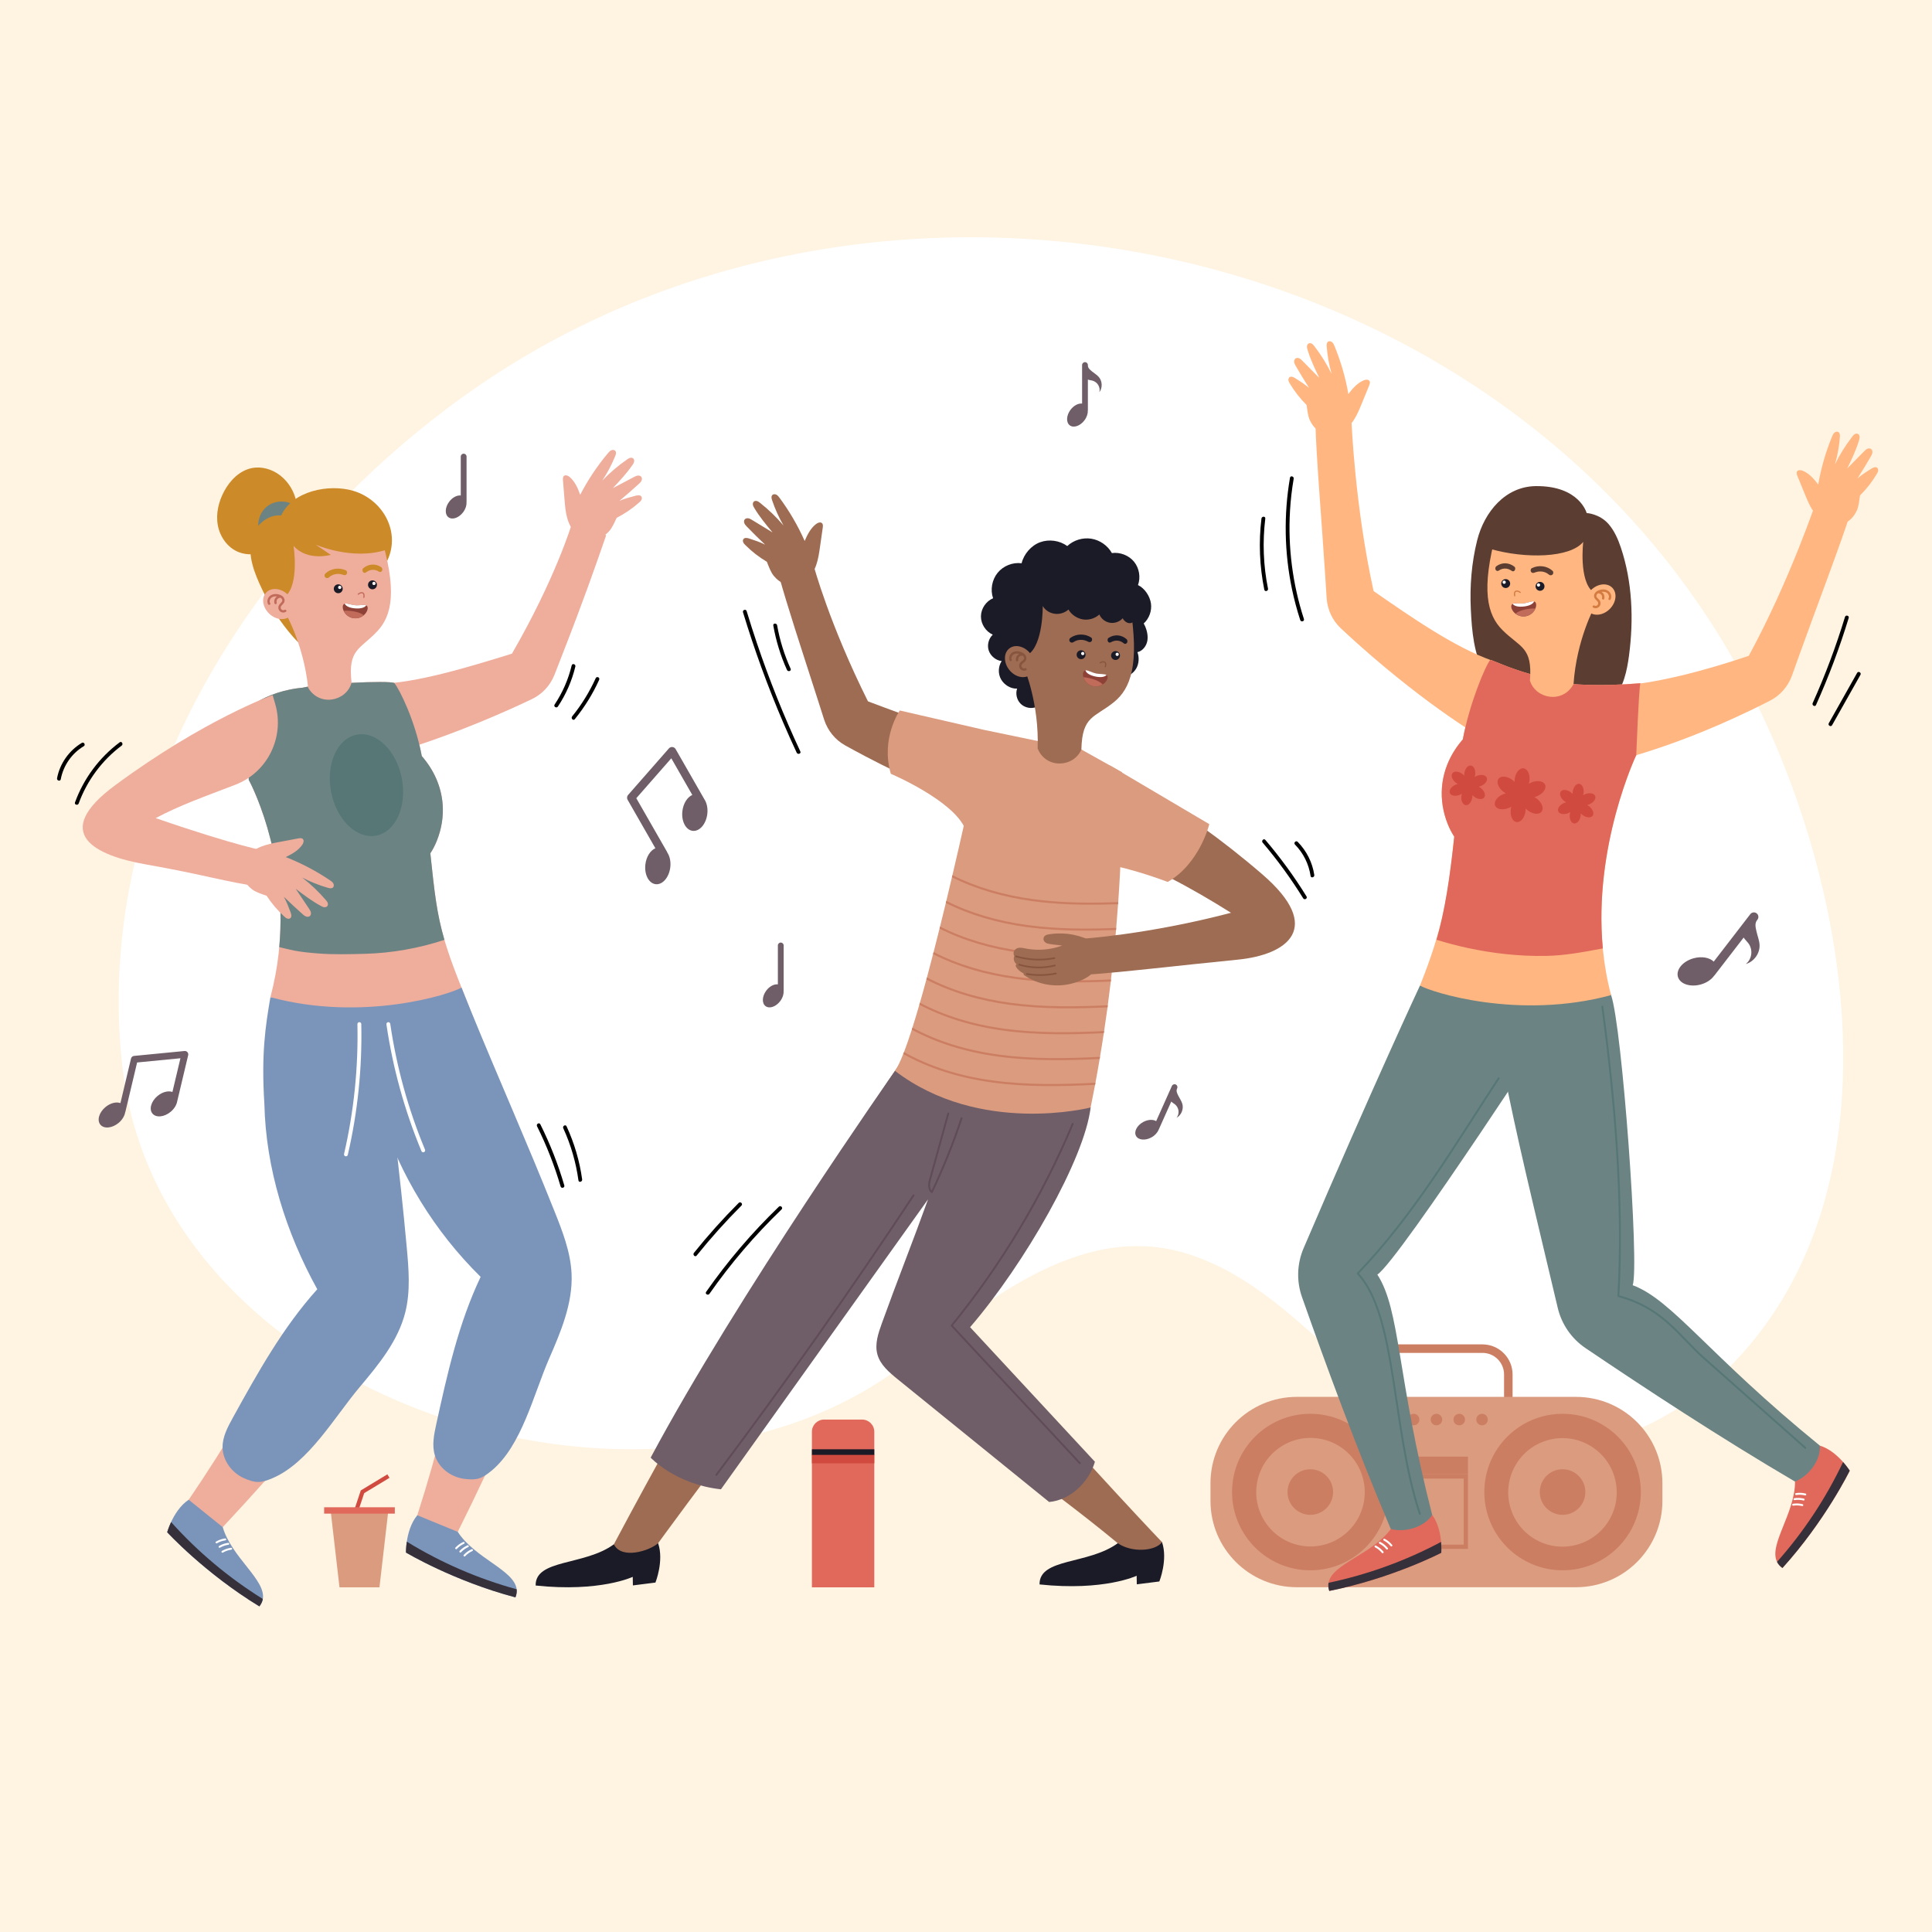 <?xml version="1.0" encoding="utf-8"?>
<!-- Generator: Adobe Illustrator 27.5.0, SVG Export Plug-In . SVG Version: 6.00 Build 0)  -->
<svg version="1.1" xmlns="http://www.w3.org/2000/svg" xmlns:xlink="http://www.w3.org/1999/xlink" x="0px" y="0px"
	 viewBox="0 0 500 500" style="enable-background:new 0 0 500 500;" xml:space="preserve">
<g id="BACKGROUND">
	<rect style="fill:#FFF3E1;" width="500" height="500"/>
</g>
<g id="OBJECTS">
	<path style="fill:#FFFFFF;" d="M33.726,228.582c10.219-51.823,46.959-99.076,89.982-128.637
		c107.245-73.686,269.158-38.637,329.272,78.853c0.624,1.224,1.237,2.453,1.84,3.688c24.48,50.113,36.485,125.166-5.682,169.729
		c-19.183,20.273-50.521,30.742-76.615,18.106c-24.209-11.723-39.742-38.364-66.098-46.098
		c-27.613-8.099-52.564,13.869-72.931,29.254c-65.661,49.601-192.044,9.619-201.85-77.64
		C29.848,259.854,30.689,243.986,33.726,228.582z"/>
	<g>
		<g>
			<g>
				<g>
					<path style="fill:#EFAD9C;" d="M83.453,334.546c-3.102-4.223-10.336-77.579-10.336-77.579l25.57,3.511
						c0,0,2.514,28.451,5.034,74.185c0.24,4.358-1.161,8.648-3.934,12.02c-11.636,14.147-26.804,32.138-42.145,48.542
						c-4.378-0.48-8.109-3.823-8.811-7.096C69.871,357.33,74.682,341.138,83.453,334.546"/>
					<g>
						<g>
							<path style="fill:#7B95BA;" d="M44.279,393.906c-0.694,1.495-1.014,2.634-1.014,2.634s9.683,10.558,23.861,19.194
								c0.491-0.625,0.784-1.26,0.892-1.921c0.854-4.923-8.07-10.722-10.376-18.588l-8.815-7.099
								C46.625,389.597,45.148,392.031,44.279,393.906z"/>
							<path style="fill:#36303A;" d="M44.279,393.906c-0.694,1.495-1.014,2.634-1.014,2.634s9.683,10.558,23.861,19.194
								c0.491-0.625,0.784-1.26,0.892-1.921C59.216,408.34,51.2,401.621,44.279,393.906z"/>
						</g>
						<g>
							
								<path style="fill:none;stroke:#FFFFFF;stroke-width:0.5;stroke-linecap:round;stroke-linejoin:round;stroke-miterlimit:10;" d="
								M58.294,398.397c-0.794,0.104-1.566,0.37-2.255,0.778"/>
							
								<path style="fill:none;stroke:#FFFFFF;stroke-width:0.5;stroke-linecap:round;stroke-linejoin:round;stroke-miterlimit:10;" d="
								M59.082,399.537c-0.794,0.104-1.566,0.37-2.255,0.778"/>
							
								<path style="fill:none;stroke:#FFFFFF;stroke-width:0.5;stroke-linecap:round;stroke-linejoin:round;stroke-miterlimit:10;" d="
								M59.822,400.816c-0.794,0.103-1.566,0.37-2.255,0.778"/>
						</g>
					</g>
				</g>
				<path style="fill:#7B95BA;" d="M105.251,322.65c-1.769-19.453-4.063-36.64-5.945-55.637c-0.212-2.155-0.419-4.33-0.616-6.537
					l-28.709-2.408c-1.283,7.546-2.388,14.583-1.561,27.618c0.369,16.741,5.596,33.313,13.689,47.972
					c-8.907,9.892-15.44,21.627-21.868,33.279c-1.314,2.395-2.679,4.922-2.637,7.651c0.032,3.374,2.363,6.511,5.426,7.91
					c3.073,1.402,4.499,1.348,7.603,0.008c9.276-4.019,15.887-15.708,22.395-23.46c4.92-5.848,9.98-11.972,11.852-19.385
					C106.274,334.129,105.769,328.329,105.251,322.65z"/>
			</g>
			<g>
				<g>
					<path style="fill:#EFAD9C;" d="M125.927,330.922c-4.176-3.164-34.232-75.041-34.232-75.041l27.742-0.298
						c0,0,10.512,26.557,25.953,69.679c1.471,4.11,1.35,8.621-0.348,12.642c-7.125,16.875-16.541,38.441-26.576,58.535
						c-4.333,0.787-8.862-1.356-10.467-4.293C119.397,356.631,119.397,339.739,125.927,330.922"/>
					<g>
						<g>
							<path style="fill:#7B95BA;" d="M105.281,398.98c-0.24,1.63-0.222,2.814-0.222,2.814s12.289,7.363,28.34,11.604
								c0.292-0.739,0.393-1.431,0.308-2.095c-0.583-4.963-10.79-7.98-15.24-14.863l-10.472-4.295
								C106.302,394.181,105.58,396.936,105.281,398.98z"/>
							<path style="fill:#36303A;" d="M105.281,398.98c-0.24,1.63-0.222,2.814-0.222,2.814s12.289,7.363,28.34,11.604
								c0.292-0.739,0.393-1.431,0.308-2.095C123.71,408.562,114.113,404.404,105.281,398.98z"/>
						</g>
						<g>
							
								<path style="fill:none;stroke:#FFFFFF;stroke-width:0.5;stroke-linecap:round;stroke-linejoin:round;stroke-miterlimit:10;" d="
								M119.994,399.294c-0.732,0.325-1.396,0.801-1.94,1.388"/>
							
								<path style="fill:none;stroke:#FFFFFF;stroke-width:0.5;stroke-linecap:round;stroke-linejoin:round;stroke-miterlimit:10;" d="
								M121.074,400.162c-0.732,0.325-1.396,0.801-1.94,1.388"/>
							
								<path style="fill:none;stroke:#FFFFFF;stroke-width:0.5;stroke-linecap:round;stroke-linejoin:round;stroke-miterlimit:10;" d="
								M122.148,401.178c-0.732,0.325-1.396,0.801-1.94,1.388"/>
						</g>
					</g>
				</g>
				<g>
					<g>
						<path style="fill:#7B95BA;" d="M91.28,256.994l28.16-1.414c0.817,2.06,1.634,4.086,2.452,6.091
							c7.214,17.675,14.308,33.497,21.543,51.641c2.114,5.296,4.25,10.712,4.49,16.411c0.316,7.639-2.79,14.951-5.841,21.957
							c-4.032,9.284-7.039,22.371-14.787,28.866c-2.593,2.168-3.945,2.626-7.29,2.158c-3.334-0.469-6.462-2.811-7.454-6.037
							c-0.817-2.604-0.229-5.416,0.349-8.086c2.844-13,5.765-26.109,11.485-38.128c-11.932-11.747-20.824-26.262-25.946-42.204"/>
					</g>
					<g>
						<path style="fill:none;stroke:#FFFFFF;stroke-linecap:round;stroke-linejoin:round;stroke-miterlimit:10;" d="M93,265.039
							c0.249,11.324-0.92,22.678-3.473,33.713"/>
						<path style="fill:none;stroke:#FFFFFF;stroke-linecap:round;stroke-linejoin:round;stroke-miterlimit:10;" d="
							M100.503,265.039c1.635,11.208,4.675,22.21,9.025,32.667"/>
					</g>
				</g>
			</g>
			<g>
				<g>
					<path style="fill:#EFAD9C;" d="M132.489,169.173c11.232-19.417,15.457-33.478,15.457-33.478l8.939,2.807
						c-2.976,8.597-5.901,16.948-11.28,30.723c-0.637,1.636-1.268,3.252-1.88,4.842c-0.084,0.217-0.169,0.433-0.256,0.647
						c-1.088,2.691-3.119,4.905-5.731,6.169c-0.014,0.007-0.028,0.014-0.042,0.02c-1.814,0.866-3.583,1.693-5.315,2.469
						c-23.194,10.415-38.92,13.685-38.92,13.685l4.189-20.022C108.005,176.733,121.073,172.685,132.489,169.173z"/>
					<path style="fill:#EFAD9C;" d="M159.595,134.012c2.099-1.074,4.062-2.415,5.826-3.979c0.218-0.193,0.438-0.396,0.573-0.654
						c0.135-0.258,0.172-0.587,0.021-0.837c-0.279-0.46-0.957-0.397-1.477-0.26c-1.41,0.37-2.887,0.75-4.222,1.335
						c1.689-1.435,3.378-2.87,5.007-4.373c0.263-0.243,0.53-0.495,0.686-0.817c0.156-0.322,0.179-0.734-0.037-1.019
						c-0.207-0.275-0.588-0.372-0.93-0.328c-0.341,0.044-0.655,0.205-0.961,0.364c-1.836,0.952-3.654,1.943-5.49,2.896
						c1.799-1.916,3.606-3.841,5.094-6.007c0.175-0.255,0.348-0.52,0.418-0.821c0.069-0.301,0.015-0.649-0.212-0.858
						c-0.217-0.2-0.549-0.233-0.834-0.158c-0.285,0.076-0.536,0.245-0.778,0.413c-2.318,1.611-4.46,3.43-6.411,5.47
						c1.322-1.999,2.445-4.129,3.348-6.349c0.177-0.435,0.331-0.976,0.03-1.337c-0.245-0.293-0.706-0.318-1.054-0.161
						c-0.348,0.158-0.608,0.456-0.853,0.749c-2.78,3.309-5.194,6.924-7.184,10.76c-0.604-1.692-1.347-3.417-2.71-4.587
						c-0.423-0.363-1.09-0.648-1.501-0.272c-0.291,0.266-0.281,0.719-0.249,1.111c0.135,1.67,0.27,3.339,0.405,5.009
						c0.128,1.588,0.259,3.187,0.682,4.722c0.423,1.536,1.163,3.021,2.343,4.092c1.401,1.27,3.429,1.862,5.264,1.406
						c1.235-0.307,2.331-1.054,3.199-1.985C158.456,136.605,159.037,135.155,159.595,134.012z"/>
				</g>
				<g>
					<g>
						<path style="fill:#EFAD9C;" d="M119.437,255.583c-2.843,1.713-25.457,8.982-49.455,2.484
							c8.26-31.028-5.594-56.237-5.606-56.236c-0.573-14.09-0.249-17.88-0.423-17.936c2.114-2.525,6.617-4.538,11.028-5.432
							c0.861-0.186,1.704-0.314,2.538-0.408l0.767-0.077c3.972-1.01,22.361-1.97,23.777-1.203c1.333,1.643,5.398,9.733,7.097,18.903
							c3.091,3.528,5.069,7.851,5.404,12.553c0.217,3.04-0.249,6.231-1.551,9.47c0,0-0.011,0.001-0.011,0.012
							c-0.425,1.053-0.953,2.09-1.629,3.126C112.973,236.005,113.479,240.762,119.437,255.583z"/>
					</g>
					<g>
						<g>
							<g>
								<g>
									<path style="fill:#6B8383;" d="M64.376,201.831c0.01-0.001,10.156,18.486,7.892,43.276c1.267,0.29,2.519,0.64,3.801,0.888
										c2.032,0.394,4.145,0.593,6.208,0.754c4.032,0.314,8.161,0.206,12.201,0.095c6.946-0.191,13.927-1.429,20.543-3.616
										c-2.001-6.859-2.589-12.346-3.647-22.39c0.676-1.036,1.204-2.074,1.629-3.126c-0.001-0.011,0.011-0.012,0.011-0.012
										c1.302-3.239,1.768-6.43,1.551-9.47c-0.335-4.701-2.313-9.024-5.404-12.553c-1.699-9.171-5.764-17.26-7.097-18.903
										c-1.417-0.767-19.806,0.193-23.778,1.203l-0.767,0.077c-0.834,0.094-1.677,0.222-2.538,0.408
										c-4.412,0.894-8.914,2.907-11.028,5.432C64.127,183.951,63.803,187.741,64.376,201.831z"/>
								</g>
							</g>
						</g>
						
							<ellipse transform="matrix(0.982 -0.19 0.19 0.982 -36.838 21.681)" style="fill:#567776;" cx="94.782" cy="203.18" rx="9.311" ry="13.296"/>
					</g>
				</g>
				<g>
					<g>
						<path style="fill:#EFAD9C;" d="M37.622,223.685c15.901,2.808,20.259,4.477,30.326,5.912l1.055-9.305
							c0,0-7.509-1.24-28.709-8.566c6.331-3.348,12.214-5.415,20.617-8.638c8.357-3.206,12.815-12.331,10.311-20.924l-0.663-2.276
							c0,0-17.457,6.165-40.718,23.309C12.784,215.767,24.828,221.426,37.622,223.685z"/>
					</g>
					<path style="fill:#EFAD9C;" d="M69.002,231.822c1.289,1.975,2.828,3.786,4.568,5.377c0.215,0.197,0.44,0.394,0.711,0.501
						c0.271,0.107,0.602,0.11,0.834-0.067c0.428-0.326,0.294-0.993,0.104-1.496c-0.516-1.363-1.049-2.792-1.77-4.059
						c1.604,1.529,3.209,3.058,4.874,4.52c0.269,0.236,0.548,0.475,0.884,0.597c0.337,0.121,0.748,0.101,1.01-0.143
						c0.252-0.235,0.308-0.624,0.229-0.959c-0.08-0.335-0.273-0.63-0.462-0.917c-1.14-1.726-2.316-3.43-3.456-5.156
						c2.094,1.588,4.198,3.184,6.509,4.436c0.272,0.147,0.553,0.292,0.86,0.329c0.307,0.037,0.647-0.053,0.831-0.301
						c0.176-0.237,0.175-0.57,0.07-0.846c-0.105-0.276-0.299-0.507-0.493-0.731c-1.846-2.136-3.879-4.076-6.113-5.801
						c2.126,1.105,4.363,1.999,6.665,2.663c0.451,0.13,1.005,0.227,1.332-0.11c0.266-0.274,0.243-0.735,0.049-1.065
						s-0.518-0.557-0.834-0.77c-3.582-2.417-7.431-4.438-11.454-6.015c1.62-0.778,3.257-1.698,4.277-3.177
						c0.317-0.459,0.53-1.152,0.113-1.521c-0.295-0.261-0.744-0.204-1.131-0.131c-1.646,0.309-3.292,0.619-4.939,0.928
						c-1.565,0.294-3.142,0.592-4.625,1.174c-1.483,0.582-2.883,1.474-3.823,2.76c-1.116,1.526-1.492,3.605-0.846,5.383
						c0.435,1.196,1.293,2.208,2.309,2.973C66.303,230.962,67.806,231.387,69.002,231.822z"/>
				</g>
			</g>
			<g>
				<path style="fill:#CC8A29;" d="M72.466,123.007c-2.06-1.58-4.776-2.381-7.319-1.86c-3.125,0.639-5.59,3.136-7.108,5.941
					c-1.462,2.7-2.221,5.861-1.661,8.879s2.571,5.837,5.436,6.941c2.132,0.821,4.546,0.657,6.723-0.037
					c2.697-0.86,5.166-2.558,6.71-4.93C78.395,133.102,76.948,126.446,72.466,123.007z"/>
				<path style="fill:#6B8383;" d="M66.975,137.099c-0.511-2.277,0.448-4.815,2.336-6.187c1.888-1.371,4.599-1.497,6.606-0.307
					C74.296,134.14,70.841,136.677,66.975,137.099z"/>
				<g>
					<path style="fill:#CC8A29;" d="M67.889,152.641c2.082,4.395,4.747,8.524,7.96,12.178c1.133,1.289,2.534,2.844,4.431,2.662
						c2.061-0.198,3.057-2.089,3.832-3.757c3.549-7.646,12.436-10.927,16.089-18.555c3.604-7.527-1.121-15.913-8.845-18.16
						c-6.239-1.815-15.622,0.013-18.598,6.392c-3.307-0.319-6.472,2.277-7.476,5.528C63.839,143.604,65.907,148.458,67.889,152.641z
						"/>
					<path style="fill:#EFAD9C;" d="M73.83,139.417c4.003-9.892,22.229-8.775,24.471-1.536c4.611,14.891,3.164,21.39-0.652,25.474
						c-4.416,4.726-7.672,4.564-6.663,13.307c-1.314,4.867-8.344,6.321-11.246,1.297c-1.195-11.597-6.181-19.915-6.181-19.915
						S72.18,143.496,73.83,139.417z"/>
					<path style="fill:#CC8A29;" d="M75.972,141.26c3.577,4.068,9.629,2.337,9.629,2.337l-3.914-2.656c0,0,9.415,4.201,18.306,1.344
						c0,0,0.95-3.493-3.781-8.592c-3.027-3.261-10.736-3.263-17.084-1.316c-6.348,1.947-8.843,5.092-8.518,9.77
						c0.325,4.678,0.522,10.543,0.522,10.543l2.739,1.63C77.514,151.23,75.972,141.26,75.972,141.26z"/>
					<g>
						<g>
							<path style="fill:#1B1B28;" d="M86.394,152.507c0.073,0.633,0.645,1.086,1.277,1.013c0.632-0.073,1.086-0.645,1.013-1.277
								c-0.073-0.632-0.645-1.086-1.277-1.013C86.775,151.303,86.321,151.875,86.394,152.507z"/>
							<path style="fill:#FFFFFF;" d="M87.503,152.062c0.027,0.232,0.236,0.398,0.468,0.371c0.232-0.027,0.398-0.236,0.371-0.468
								c-0.027-0.232-0.236-0.398-0.468-0.371C87.643,151.621,87.476,151.831,87.503,152.062z"/>
						</g>
						<g>
							<path style="fill:#1B1B28;" d="M95.251,151.486c0.073,0.632,0.645,1.086,1.277,1.013c0.632-0.073,1.086-0.645,1.013-1.277
								c-0.073-0.632-0.645-1.086-1.277-1.013C95.632,150.282,95.178,150.854,95.251,151.486z"/>
							<path style="fill:#FFFFFF;" d="M96.36,151.041c0.027,0.232,0.236,0.398,0.468,0.371c0.231-0.027,0.398-0.236,0.371-0.468
								c-0.027-0.232-0.236-0.398-0.468-0.371C96.499,150.6,96.333,150.809,96.36,151.041z"/>
						</g>
						<path style="fill:#CC8A29;" d="M93.968,147.091c1.323-1.167,3.198-1.325,4.689-0.309c0.279,0.19,0.374,0.627,0.214,0.935
							c-0.163,0.315-0.532,0.407-0.812,0.216c-0.612-0.417-1.346-0.552-2.032-0.421c-0.347,0.066-0.682,0.2-0.985,0.397
							c-0.269,0.175-0.517,0.453-0.858,0.306c-0.081-0.035-0.154-0.092-0.215-0.163C93.761,147.806,93.716,147.313,93.968,147.091z"
							/>
						<path style="fill:#CC8A29;" d="M89.504,147.606c-1.765-0.811-3.9-0.506-5.319,0.845c-0.266,0.253-0.266,0.7-0.012,0.961
							c0.26,0.266,0.694,0.265,0.961,0.011c0.582-0.554,1.371-0.856,2.169-0.895c0.404-0.02,0.811,0.027,1.199,0.14
							c0.343,0.1,0.692,0.306,1.035,0.081c0.082-0.054,0.15-0.127,0.2-0.211C89.909,148.251,89.839,147.76,89.504,147.606z"/>
						<path style="fill:#C16B5B;" d="M94.186,154.755c0.065-0.007,0.119-0.057,0.131-0.125c0.171-1.009-0.199-1.303-0.54-1.371
							c-0.345-0.068-0.734,0.064-1.156,0.396c-0.065,0.051-0.076,0.146-0.025,0.212c0.053,0.064,0.148,0.075,0.212,0.025
							c0.348-0.275,0.654-0.389,0.91-0.337c0.305,0.061,0.407,0.406,0.302,1.025c-0.014,0.081,0.041,0.159,0.123,0.173
							C94.158,154.757,94.173,154.757,94.186,154.755z"/>
						<g>
							<path style="fill:#8E4136;" d="M88.858,156.489c0.46-0.71,1.673,0.035,3.119,0.149s2.762-0.43,3.104,0.344
								c0.433,0.978-1,3.211-3.371,3.024C89.34,159.817,88.276,157.386,88.858,156.489z"/>
							<path style="fill:#C16B5B;" d="M88.937,158.055c0.458-0.022,0.944-0.02,1.454,0.02c1.684,0.133,3.098,0.593,3.732,1.143
								c-0.597,0.505-1.414,0.865-2.413,0.786C90.286,159.892,89.345,158.969,88.937,158.055z"/>
							<path style="fill:#FFFFFF;" d="M91.913,157.451c-1.292-0.102-2.365-0.495-2.711-1.225c0.59-0.185,1.606,0.319,2.775,0.411
								c1.169,0.092,2.252-0.245,2.805,0.03C94.326,157.334,93.205,157.553,91.913,157.451z"/>
						</g>
					</g>
					<g>
						<path style="fill:#EFAD9C;" d="M69.68,158.829c1.742,1.649,4.214,1.865,5.523,0.483c1.309-1.382,0.958-3.84-0.783-5.489
							c-1.742-1.649-4.214-1.865-5.523-0.483C67.588,154.723,67.939,157.18,69.68,158.829z"/>
						<path style="fill:#C16B5B;" d="M70,154.119c0.611-0.419,1.481-0.504,2.326-0.223c0.421,0.139,0.737,0.332,0.967,0.588
							c0.304,0.339,0.43,0.794,0.329,1.188c-0.09,0.353-0.335,0.604-0.551,0.825c-0.156,0.16-0.304,0.312-0.378,0.48
							c-0.113,0.259-0.038,0.596,0.175,0.783c0.213,0.186,0.556,0.215,0.798,0.067c0.143-0.087,0.327-0.041,0.414,0.1
							c0.086,0.142,0.042,0.327-0.1,0.414c-0.156,0.095-0.329,0.152-0.508,0.172c-0.355,0.041-0.728-0.062-1-0.301
							c-0.41-0.358-0.548-0.979-0.33-1.478c0.118-0.269,0.32-0.476,0.498-0.659c0.179-0.183,0.348-0.357,0.398-0.555
							c0.051-0.198-0.025-0.448-0.194-0.636c-0.068-0.076-0.157-0.141-0.253-0.203c-0.298,0.032-0.659,0.166-0.823,0.393
							c-0.185,0.256-0.246,0.603-0.16,0.906c0.046,0.16-0.047,0.326-0.207,0.372c-0.016,0.005-0.032,0.008-0.049,0.01
							c-0.144,0.017-0.283-0.073-0.324-0.217c-0.139-0.483-0.045-1.016,0.25-1.424c0.11-0.152,0.257-0.263,0.413-0.357
							c-0.51-0.076-0.996,0.006-1.351,0.25c-0.439,0.301-0.719,0.98-0.419,1.473c0.086,0.142,0.041,0.327-0.1,0.414
							c-0.142,0.086-0.327,0.042-0.414-0.1C68.97,155.685,69.241,154.639,70,154.119z"/>
					</g>
				</g>
			</g>
		</g>
		<g>
			<path d="M30.98,192.107c-5.283,3.946-9.318,9.365-11.573,15.563c-0.219,0.601,0.74,0.86,0.957,0.264
				c2.159-5.933,6.057-11.191,11.117-14.97C31.987,192.586,31.493,191.724,30.98,192.107z"/>
			<path d="M21.176,192.261c-3.311,1.974-5.697,5.358-6.409,9.15c-0.117,0.624,0.839,0.892,0.957,0.264
				c0.667-3.55,2.847-6.706,5.953-8.557C22.225,192.791,21.727,191.933,21.176,192.261z"/>
			<path d="M144.379,182.854c2.103-3.153,3.639-6.668,4.522-10.354c0.148-0.619-0.801-0.911-0.949-0.289
				c-0.865,3.611-2.357,7.033-4.417,10.123C143.179,182.867,144.025,183.385,144.379,182.854z"/>
			<path d="M148.754,186.123c2.521-3.1,4.639-6.497,6.285-10.139c0.111-0.246,0.085-0.527-0.162-0.682
				c-0.204-0.129-0.572-0.081-0.683,0.162c-1.607,3.557-3.662,6.912-6.125,9.942C147.671,185.894,148.351,186.619,148.754,186.123z"
				/>
			<path d="M146.042,306.789c-1.594-5.446-3.673-10.742-6.204-15.821c-0.285-0.572-1.141-0.07-0.857,0.501
				c2.493,5.004,4.533,10.218,6.104,15.584C145.265,307.664,146.222,307.404,146.042,306.789z"/>
			<path d="M146.63,291.489c-0.267-0.579-1.122-0.076-0.857,0.501c1.97,4.281,3.286,8.838,3.931,13.505
				c0.087,0.63,1.043,0.362,0.957-0.264C150.004,300.473,148.638,295.852,146.63,291.489z"/>
		</g>
	</g>
	<g>
		<g>
			<g>
				<path style="fill:#9E6C52;" d="M224.629,181.508c-10.021-20.069-14.041-35.084-14.041-35.084l-9.094,2.254
					c2.444,8.763,5.516,17.999,10.041,32.078c0.535,1.672,1.066,3.323,1.579,4.948c0.07,0.222,0.142,0.442,0.215,0.661
					c0.921,2.752,2.812,5.087,5.342,6.509c0.014,0.008,0.027,0.015,0.041,0.023c1.757,0.976,3.473,1.91,5.153,2.79
					c22.512,11.816,38.008,16.045,38.008,16.045l-2.954-20.242C248.604,190.554,235.809,185.713,224.629,181.508z"/>
				<path style="fill:#9E6C52;" d="M198.46,145.387c-2.029-1.201-3.906-2.659-5.572-4.329c-0.206-0.206-0.413-0.422-0.532-0.689
					c-0.119-0.266-0.136-0.597,0.031-0.836c0.307-0.442,0.979-0.337,1.49-0.169c1.384,0.456,2.835,0.926,4.132,1.591
					c-1.598-1.536-3.196-3.072-4.729-4.672c-0.247-0.258-0.499-0.526-0.635-0.857c-0.136-0.331-0.133-0.743,0.099-1.015
					c0.224-0.262,0.61-0.335,0.948-0.27c0.338,0.065,0.641,0.245,0.937,0.422c1.774,1.063,3.528,2.163,5.302,3.227
					c-1.679-2.022-3.364-4.055-4.716-6.308c-0.159-0.265-0.316-0.54-0.367-0.845c-0.051-0.305,0.025-0.649,0.264-0.844
					c0.229-0.186,0.562-0.199,0.842-0.107c0.28,0.093,0.52,0.277,0.752,0.46c2.214,1.75,4.242,3.697,6.063,5.853
					c-1.197-2.076-2.188-4.271-2.952-6.542c-0.15-0.445-0.271-0.995,0.052-1.336c0.262-0.277,0.724-0.274,1.061-0.096
					c0.337,0.179,0.579,0.493,0.806,0.8c2.572,3.473,4.76,7.229,6.511,11.18c0.706-1.652,1.554-3.328,2.986-4.412
					c0.445-0.337,1.127-0.58,1.515-0.179c0.274,0.283,0.236,0.734,0.181,1.124c-0.237,1.658-0.474,3.316-0.711,4.975
					c-0.225,1.577-0.453,3.165-0.97,4.671c-0.517,1.507-1.346,2.945-2.589,3.94c-1.476,1.182-3.537,1.648-5.34,1.08
					c-1.214-0.382-2.262-1.195-3.071-2.177C199.438,148.045,198.947,146.563,198.46,145.387z"/>
			</g>
			<g>
				<g>
					<path style="fill:#1B1B28;" d="M158.869,399.663c-7.587,5.574-20.365,3.77-20.244,10.668
						c16.715,1.776,25.129-2.245,25.129-2.245l0.039,2.218l5.833-0.738c0,0,2.26-5.626,0.695-10.185L158.869,399.663z"/>
					<path style="fill:#9E6C52;" d="M158.869,399.663c1.964,4.004,9.214,1.708,11.452-0.282c0,0,44.535-61.258,75.341-95.859
						l13.549-18.968l-22.268-15.133C236.942,269.421,202.408,317.779,158.869,399.663z"/>
				</g>
				<g>
					<path style="fill:#1B1B28;" d="M289.279,399.381c-7.587,5.574-20.365,3.77-20.244,10.668
						c16.715,1.776,25.129-2.245,25.129-2.245l0.039,2.218l5.833-0.738c0,0,2.259-5.625,0.695-10.185L289.279,399.381z"/>
					<path style="fill:#9E6C52;" d="M236.168,358.321c17.809,15.128,33.369,24.766,53.111,41.06
						c3.559,2.485,9.696,2.122,11.452-0.282c0,0-14.779-15.332-50.597-55.498c9.077-13.146,12.588-19.008,21.406-33.048
						c3.885-6.187,7.24-12.529,9.559-19.457l1.152-4.485l-22.258-14.538l-13.135,20.056c0.448,0.253-6.268,18.596-15.367,43.465
						c0,0-4.363,10.683-3.294,13.944C229.19,352.568,236.168,358.321,236.168,358.321z"/>
				</g>
				<g>
					<path style="fill:#6F5E68;" d="M251.06,343.475c14.186-16.473,29.665-43.656,31.19-56.864l-50.626-9.477
						c0,0-40.937,58.34-63.232,100.099c0,0,6.399,6.917,18.184,8.198l53.6-75.039c-3.86,10.726-8.109,21.396-11.969,32.122
						c-0.922,2.562-1.856,5.323-1.152,7.954c0.729,2.724,3.042,4.682,5.233,6.457c13.076,10.596,26.153,21.193,39.229,31.789
						c5.504-0.492,10.288-5.11,11.848-10.411C272.825,366.978,261.6,354.802,251.06,343.475z"/>
					<g>
						
							<path style="fill:none;stroke:#604B58;stroke-width:0.5;stroke-linecap:round;stroke-linejoin:round;stroke-miterlimit:10;" d="
							M277.608,290.87c-7.881,18.769-18.46,36.403-31.311,52.19c10.991,11.88,22.169,23.737,33.16,35.617"/>
						
							<path style="fill:none;stroke:#604B58;stroke-width:0.5;stroke-linecap:round;stroke-linejoin:round;stroke-miterlimit:10;" d="
							M248.853,289.402c-2.167,6.521-4.737,12.909-7.689,19.114c-0.852-0.631-0.804-2.072-0.521-3.094
							c1.59-5.749,3.179-11.498,4.769-17.247"/>
						
							<path style="fill:none;stroke:#604B58;stroke-width:0.5;stroke-linecap:round;stroke-linejoin:round;stroke-miterlimit:10;" d="
							M236.431,309.348c-16.292,24.618-33.317,48.752-51.045,72.358"/>
					</g>
				</g>
			</g>
			<g>
				<g>
					<path style="fill:#DB9B7F;" d="M254.832,188.926l-21.974-5.051c0,0-5.014,7.211-2.311,16.383c0,0,16.24,6.903,19.252,14.278
						C249.8,214.537,256.395,200.495,254.832,188.926z"/>
				</g>
				<g>
					<path style="fill:#DB9B7F;" d="M289.398,233.458c-0.022,0.185-0.033,0.37-0.044,0.556c-0.142,1.983-0.305,4.021-0.479,6.124
						c-0.022,0.174-0.033,0.359-0.044,0.545c-0.174,1.994-0.371,4.032-0.578,6.124c-0.022,0.185-0.044,0.36-0.065,0.545
						c-0.196,2.005-0.425,4.043-0.665,6.124c-0.022,0.174-0.043,0.36-0.054,0.545c-0.24,2.005-0.501,4.054-0.774,6.135
						c-0.022,0.174-0.055,0.36-0.065,0.545c-0.283,2.016-0.567,4.054-0.883,6.124c-0.022,0.185-0.054,0.37-0.087,0.556
						c-0.305,2.027-0.621,4.065-0.981,6.124c-0.022,0.185-0.055,0.37-0.087,0.556c-0.338,2.038-0.708,4.086-1.09,6.146
						c-0.033,0.185-0.065,0.36-0.098,0.545c-0.371,1.94-0.752,3.901-1.155,5.862c0,0-28.594,7.355-50.627-9.48
						c0.632-0.905,1.351-2.387,2.125-4.348c0.065-0.163,0.131-0.338,0.207-0.512c0.632-1.645,1.308-3.596,2.016-5.786
						c0.055-0.174,0.109-0.36,0.163-0.534c0.578-1.831,1.177-3.814,1.787-5.928c0.054-0.174,0.098-0.349,0.152-0.523
						c0.545-1.907,1.111-3.912,1.667-5.993c0.054-0.174,0.098-0.36,0.153-0.545c0.523-1.951,1.057-3.977,1.58-6.037
						c0.055-0.174,0.098-0.36,0.142-0.534c0.512-1.994,1.024-4.021,1.536-6.07c0.044-0.174,0.087-0.36,0.131-0.534
						c0.501-2.016,1.003-4.054,1.493-6.091c0.044-0.185,0.087-0.37,0.131-0.556c0.49-2.038,0.981-4.086,1.449-6.113
						c0.044-0.174,0.087-0.36,0.131-0.534c4.631-19.723,8.347-37.573,8.347-37.573l13.915,2.888l11.115,2.158l10.505,5.873
						C290.368,199.841,290.815,213.277,289.398,233.458z"/>
					<g>
						<path style="fill:#CC7E62;" d="M283.503,280.206c-0.033,0.185-0.065,0.36-0.098,0.545c-4.402,0.229-8.848,0.381-13.294,0.327
							c-4.381-0.055-8.761-0.316-13.109-0.894c-8.783-1.188-16.672-3.705-23.254-7.399c0.065-0.163,0.131-0.338,0.207-0.512
							c6.538,3.683,14.373,6.2,23.112,7.366C265.817,280.816,274.731,280.653,283.503,280.206z"/>
						<path style="fill:#CC7E62;" d="M284.68,273.505c-0.022,0.185-0.055,0.37-0.087,0.556c-4.304,0.218-8.652,0.36-13,0.305
							c-4.38-0.054-8.761-0.305-13.109-0.893c-8.467-1.133-16.095-3.509-22.513-6.985c0.055-0.174,0.109-0.36,0.163-0.534
							c6.396,3.476,13.981,5.852,22.415,6.985C267.201,274.104,276.006,273.951,284.68,273.505z"/>
						<path style="fill:#CC7E62;" d="M285.748,266.825c-0.022,0.185-0.054,0.37-0.087,0.556c-4.174,0.196-8.38,0.338-12.586,0.283
							c-4.391-0.054-8.772-0.305-13.109-0.893c-8.26-1.111-15.713-3.4-22.044-6.745c0.054-0.174,0.098-0.349,0.152-0.523
							c6.298,3.334,13.73,5.623,21.957,6.734C268.542,267.37,277.205,267.25,285.748,266.825z"/>
						<path style="fill:#CC7E62;" d="M286.696,260.156c-0.022,0.174-0.055,0.36-0.065,0.545c-4.01,0.185-8.042,0.305-12.074,0.261
							c-4.381-0.054-8.761-0.316-13.12-0.894c-8.107-1.09-15.441-3.324-21.696-6.56c0.054-0.174,0.098-0.36,0.153-0.545
							c6.222,3.247,13.534,5.481,21.62,6.56C269.849,260.646,278.338,260.548,286.696,260.156z"/>
						<path style="fill:#CC7E62;" d="M287.524,253.476c-0.022,0.174-0.043,0.36-0.054,0.545c-3.792,0.174-7.606,0.272-11.431,0.229
							c-4.381-0.054-8.761-0.305-13.12-0.893c-7.998-1.068-15.245-3.258-21.445-6.429c0.055-0.174,0.098-0.36,0.142-0.534
							c6.179,3.171,13.403,5.35,21.38,6.429C271.113,253.912,279.373,253.846,287.524,253.476z"/>
						<path style="fill:#CC7E62;" d="M288.254,246.807c-0.022,0.185-0.044,0.36-0.065,0.545c-3.542,0.153-7.105,0.24-10.668,0.196
							c-4.381-0.054-8.772-0.305-13.12-0.894c-7.922-1.068-15.092-3.215-21.249-6.331c0.044-0.174,0.087-0.36,0.131-0.534
							c6.135,3.117,13.294,5.263,21.195,6.32C272.345,247.167,280.343,247.145,288.254,246.807z"/>
						<path style="fill:#CC7E62;" d="M288.875,240.138c-0.022,0.174-0.033,0.359-0.044,0.545c-3.269,0.12-6.549,0.196-9.829,0.163
							c-4.38-0.054-8.761-0.316-13.12-0.894c-7.857-1.057-14.983-3.182-21.107-6.255c0.044-0.185,0.087-0.37,0.131-0.556
							c6.102,3.084,13.218,5.22,21.053,6.266C273.543,240.432,281.258,240.443,288.875,240.138z"/>
						<path style="fill:#CC7E62;" d="M289.398,233.458c-0.022,0.185-0.033,0.37-0.044,0.556c-2.942,0.098-5.906,0.152-8.87,0.12
							c-4.381-0.055-8.761-0.305-13.12-0.894c-7.813-1.046-14.907-3.149-21.009-6.211c0.044-0.174,0.087-0.36,0.131-0.534
							c6.081,3.051,13.153,5.154,20.955,6.211C274.709,233.687,282.086,233.731,289.398,233.458z"/>
					</g>
				</g>
				<g>
					<g>
						<g>
							<path style="fill:#9E6C52;" d="M320.333,248.357c-16.069,1.591-29.994,3.299-40.141,3.965l-0.344-9.358
								c0,0,17.035-1.042,38.731-6.734c-10.107-6.373-21.711-12.701-31.636-15.691l0.893-20.619c0,0,16.938,7.475,38.828,26.338
								C342.714,240.089,333.261,247.078,320.333,248.357z"/>
						</g>
						<g>
							<path style="fill:#9E6C52;" d="M272.096,241.717c-0.648,0.085-1.638,0.112-1.956,0.843c-0.323,0.744,0.261,1.423,0.931,1.612
								c0.913,0.259,1.938,0.286,2.874,0.416c0.315,0.044,0.63,0.088,0.945,0.132c-1.85,0.664-3.794,1.033-5.754,1.07
								c-1.269,0.024-2.54-0.082-3.787-0.33c-0.953-0.19-2.119-0.465-2.791,0.493c-0.342,0.488-0.306,1.023-0.063,1.475
								c-0.235,0.525-0.179,1.183,0.206,1.702c0.106,0.143,0.233,0.269,0.37,0.387c-0.184,0.147-0.286,0.397-0.132,0.666
								c0.459,0.802,1.157,1.342,1.949,1.729c-0.019,0.183,0.037,0.375,0.225,0.505c3.572,2.464,8.117,3.197,12.269,2.123
								c1.941-0.502,4.215-1.423,5.606-2.98c1.717-1.923,1.078-4.556,0.345-6.768c-0.021-0.062-0.054-0.107-0.087-0.153
								c0.158-0.235,0.164-0.574-0.148-0.749C279.749,242.003,275.883,241.22,272.096,241.717z"/>
							<g>
								<path style="fill:#87553E;" d="M262.708,247.498c-0.001,0.094,0.061,0.182,0.155,0.209c3.255,0.95,6.735,1.113,10.063,0.47
									c0.116-0.023,0.185-0.142,0.171-0.253c-0.023-0.117-0.136-0.193-0.253-0.171c-3.26,0.629-6.67,0.47-9.859-0.46
									c-0.115-0.034-0.235,0.032-0.268,0.146C262.711,247.459,262.708,247.478,262.708,247.498z"/>
								<path style="fill:#87553E;" d="M263.573,249.656c-0.001,0.094,0.06,0.181,0.155,0.209c3.034,0.899,6.261,0.972,9.332,0.213
									c0.116-0.028,0.184-0.141,0.158-0.262c-0.029-0.116-0.146-0.186-0.262-0.157c-2.996,0.741-6.145,0.669-9.106-0.208
									c-0.113-0.034-0.234,0.032-0.268,0.146C263.576,249.616,263.573,249.637,263.573,249.656z"/>
								<path style="fill:#87553E;" d="M265.542,252.084c0.006,0.098,0.08,0.182,0.18,0.198c2.527,0.418,5.081,0.373,7.593-0.132
									c0.116-0.023,0.194-0.13,0.169-0.255c-0.024-0.117-0.138-0.192-0.255-0.169c-2.46,0.496-4.962,0.539-7.438,0.13
									c-0.117-0.02-0.228,0.06-0.247,0.178C265.541,252.051,265.54,252.068,265.542,252.084z"/>
							</g>
						</g>
					</g>
					<path style="fill:#DB9B7F;" d="M287.3,198.128l25.668,15.161c0,0-2.464,10.204-10.76,14.96c0,0-20.041-7.794-27.317-4.55
						C274.89,223.699,278.17,205.403,287.3,198.128z"/>
				</g>
			</g>
			<g>
				<path style="fill:#1B1B28;" d="M268.163,182.989c-1.339,0.507-2.957,0.173-3.986-0.823c-1.029-0.996-1.415-2.602-0.952-3.957
					c-1.66,0.091-3.324-0.949-4.149-2.392c-0.825-1.443-0.76-3.349,0.16-4.733c-1.486-0.16-2.875-1.303-3.349-2.721
					c-0.473-1.418-0.048-3.094,1.044-4.115c-1.818-0.804-3.084-2.762-3.064-4.749c0.02-1.987,1.311-3.905,3.145-4.671
					c-0.766-2.195-0.292-4.784,1.175-6.588c1.467-1.804,3.899-2.771,6.205-2.468c0.586-2.395,2.469-4.591,4.783-5.439
					c2.315-0.848,5.041-0.468,7.036,0.981c1.644-1.528,3.988-2.247,6.205-1.899c2.217,0.349,4.243,1.759,5.339,3.718
					c2.11-0.292,4.409,0.597,5.748,2.253c1.339,1.656,1.736,4.026,1.009,6.028c1.731,0.824,3.077,2.851,3.353,4.748
					c0.276,1.897-0.451,3.912-1.875,5.195c0.718,1.247,1.163,2.888,0.97,4.314c-0.193,1.426-1.194,2.801-2.599,3.109
					c0.526,1.311,0.396,3.05-0.326,4.263c-0.722,1.214-2.029,2.061-3.432,2.224c-1.895,3.721-5.243,6.674-9.191,8.036
					C277.468,184.664,271.949,184.75,268.163,182.989z"/>
				<g>
					<path style="fill:#9E6C52;" d="M267.989,154.721c5.326-9.248,23.225-5.635,24.45,1.844c2.519,15.384,0.192,21.622-4.149,25.142
						c-5.024,4.074-8.227,3.466-8.43,12.264c-1.971,4.64-9.134,5.113-11.317-0.262c0.412-11.651-3.383-20.576-3.383-20.576
						S265.793,158.534,267.989,154.721z"/>
					<path style="fill:#1B1B28;" d="M293.74,159.95c0.098-1.445-0.221-4.138-2.795-7.821c-2.549-3.646-10.185-4.708-16.741-3.653
						c-6.556,1.055-9.46,3.828-9.781,8.506c-0.321,4.678-0.933,10.515-0.933,10.515l2.489,1.991
						c4.035-2.558,3.878-12.646,3.878-12.646c0.667,1.109,1.785,1.805,3.065,1.994c1.28,0.189,2.637-0.222,3.597-1.091
						c0.746,1.336,2.237,2.317,3.748,2.559c1.511,0.242,3.122-0.244,4.248-1.28c0.468,1.121,1.544,1.944,2.742,2.145
						c1.198,0.2,2.485-0.253,3.293-1.16c0.223,0.433,0.543,0.763,0.957,1.018c0.414,0.255,0.95,0.343,1.396,0.147
						C293.349,160.976,293.707,160.435,293.74,159.95z"/>
					<g>
						<g>
							<path style="fill:#1B1B28;" d="M278.634,169.415c-0.015,0.636,0.489,1.164,1.126,1.179c0.637,0.015,1.164-0.489,1.179-1.126
								c0.015-0.636-0.489-1.164-1.126-1.179C279.176,168.274,278.648,168.778,278.634,169.415z"/>
							<path style="fill:#FFFFFF;" d="M279.793,169.126c-0.005,0.233,0.179,0.426,0.412,0.432c0.233,0.005,0.426-0.179,0.432-0.412
								c0.005-0.233-0.179-0.426-0.412-0.432S279.799,168.893,279.793,169.126z"/>
						</g>
						<g>
							<path style="fill:#1B1B28;" d="M287.547,169.621c-0.015,0.636,0.489,1.164,1.126,1.179c0.636,0.015,1.164-0.489,1.179-1.126
								c0.015-0.636-0.489-1.164-1.126-1.179C288.089,168.48,287.561,168.984,287.547,169.621z"/>
							<path style="fill:#FFFFFF;" d="M288.706,169.332c-0.005,0.233,0.179,0.426,0.412,0.432c0.233,0.005,0.426-0.179,0.432-0.412
								c0.005-0.233-0.179-0.426-0.412-0.432C288.905,168.915,288.712,169.099,288.706,169.332z"/>
						</g>
						<path style="fill:#1B1B28;" d="M286.88,165.091c1.471-0.974,3.35-0.873,4.687,0.339c0.25,0.227,0.284,0.672,0.084,0.955
							c-0.205,0.289-0.583,0.33-0.834,0.102c-0.549-0.497-1.257-0.732-1.955-0.697c-0.353,0.018-0.703,0.104-1.03,0.258
							c-0.29,0.136-0.574,0.377-0.892,0.185c-0.076-0.046-0.14-0.113-0.191-0.191C286.577,165.771,286.601,165.276,286.88,165.091z"
							/>
						<path style="fill:#1B1B28;" d="M282.388,164.987c-1.636-1.046-3.794-1.038-5.385,0.106c-0.298,0.214-0.359,0.657-0.143,0.95
							c0.22,0.299,0.651,0.358,0.95,0.143c0.653-0.469,1.476-0.66,2.271-0.588c0.403,0.036,0.799,0.138,1.168,0.303
							c0.326,0.146,0.643,0.398,1.013,0.223c0.089-0.042,0.166-0.105,0.228-0.182C282.701,165.682,282.699,165.186,282.388,164.987z
							"/>
						<path style="fill:#87553E;" d="M286.043,172.713c0.065,0.001,0.126-0.04,0.147-0.105c0.308-0.976-0.018-1.318-0.346-1.432
							c-0.333-0.115-0.736-0.038-1.2,0.233c-0.072,0.042-0.096,0.134-0.054,0.206c0.043,0.071,0.136,0.094,0.206,0.054
							c0.382-0.224,0.702-0.295,0.947-0.209c0.294,0.102,0.348,0.458,0.158,1.057c-0.025,0.079,0.019,0.163,0.099,0.189
							C286.014,172.71,286.029,172.712,286.043,172.713z"/>
						<g>
							<path style="fill:#8E4136;" d="M280.526,173.697c0.553-0.64,1.652,0.264,3.069,0.577c1.417,0.312,2.795-0.046,3.027,0.767
								c0.294,1.028-1.432,3.043-3.755,2.531C280.546,177.06,279.827,174.506,280.526,173.697z"/>
							<path style="fill:#C16B5B;" d="M280.389,175.26c0.456,0.041,0.938,0.11,1.438,0.22c1.65,0.364,2.987,1.014,3.539,1.645
								c-0.66,0.419-1.52,0.662-2.498,0.447C281.473,177.264,280.667,176.22,280.389,175.26z"/>
							<path style="fill:#FFFFFF;" d="M283.42,175.07c-1.265-0.279-2.274-0.816-2.516-1.586c0.61-0.102,1.547,0.537,2.692,0.789
								c1.145,0.252,2.264,0.067,2.774,0.416C285.826,175.286,284.685,175.349,283.42,175.07z"/>
						</g>
					</g>
					<g>
						<path style="fill:#9E6C52;" d="M261.209,173.378c1.498,1.873,3.918,2.427,5.404,1.238c1.487-1.189,1.477-3.671-0.021-5.544
							c-1.498-1.873-3.918-2.427-5.404-1.238C259.702,169.023,259.711,171.505,261.209,173.378z"/>
						<path style="fill:#87553E;" d="M262.173,168.756c0.663-0.331,1.536-0.295,2.334,0.099c0.398,0.196,0.684,0.43,0.877,0.715
							c0.255,0.378,0.317,0.846,0.162,1.222c-0.138,0.337-0.414,0.552-0.659,0.742c-0.177,0.137-0.344,0.267-0.44,0.424
							c-0.148,0.241-0.12,0.585,0.066,0.799c0.185,0.214,0.521,0.289,0.781,0.176c0.153-0.066,0.33,0.004,0.396,0.156
							c0.066,0.152-0.004,0.33-0.156,0.396c-0.167,0.073-0.347,0.105-0.527,0.101c-0.357-0.008-0.712-0.162-0.949-0.436
							c-0.356-0.411-0.408-1.046-0.123-1.509c0.153-0.25,0.382-0.428,0.584-0.584c0.202-0.157,0.393-0.306,0.471-0.495
							c0.078-0.19,0.037-0.447-0.105-0.657c-0.057-0.085-0.136-0.161-0.223-0.236c-0.299-0.01-0.675,0.074-0.869,0.276
							c-0.218,0.229-0.327,0.564-0.283,0.876c0.023,0.165-0.092,0.317-0.256,0.34c-0.017,0.003-0.033,0.003-0.049,0.003
							c-0.145-0.003-0.27-0.111-0.291-0.259c-0.071-0.497,0.095-1.012,0.444-1.376c0.13-0.135,0.29-0.225,0.458-0.297
							c-0.495-0.146-0.987-0.131-1.373,0.062c-0.477,0.238-0.847,0.872-0.617,1.401c0.066,0.153-0.004,0.33-0.156,0.396
							c-0.153,0.066-0.329-0.003-0.396-0.156C260.938,170.165,261.351,169.167,262.173,168.756z"/>
					</g>
				</g>
			</g>
		</g>
		<g>
			<path d="M192.288,158.456c2.934,9.681,6.399,19.2,10.387,28.497c1.128,2.63,2.299,5.241,3.508,7.834
				c0.267,0.572,1.213,0.272,0.944-0.306c-4.276-9.168-8.047-18.569-11.281-28.155c-0.915-2.711-1.785-5.437-2.615-8.176
				C193.047,157.538,192.103,157.846,192.288,158.456z"/>
			<path d="M200.128,161.88c0.7,3.969,1.878,7.827,3.542,11.499c0.261,0.576,1.208,0.275,0.944-0.306
				c-1.626-3.587-2.811-7.366-3.495-11.246C201.009,161.205,200.017,161.252,200.128,161.88z"/>
			<path d="M338.123,231.987c-3.174-5.135-6.738-10.021-10.651-14.618c-0.414-0.487-1.113,0.218-0.702,0.701
				c3.86,4.533,7.366,9.353,10.496,14.417C337.601,233.029,338.46,232.532,338.123,231.987z"/>
			<path d="M335.843,217.871c-0.449-0.456-1.15,0.246-0.702,0.702c2.177,2.21,3.582,5.063,4.039,8.129
				c0.094,0.629,1.05,0.362,0.957-0.264C339.656,223.212,338.129,220.192,335.843,217.871z"/>
			<path d="M201.568,312.294c-6.971,6.718-13.276,14.108-18.823,22.043c-0.367,0.524,0.493,1.021,0.857,0.501
				c5.499-7.866,11.758-15.182,18.668-21.842C202.73,312.552,202.028,311.851,201.568,312.294z"/>
			<path d="M191.184,311.302c-4.096,4.101-7.968,8.42-11.597,12.94c-0.396,0.493,0.302,1.2,0.702,0.702
				c3.629-4.52,7.501-8.839,11.597-12.94C192.338,311.552,191.636,310.85,191.184,311.302z"/>
		</g>
	</g>
	<g>
		<path style="fill:#6F5E68;" d="M182.248,206.781c-0.003-0.006-0.003-0.013-0.006-0.019l-7.39-12.895
			c-0.173-0.302-0.481-0.502-0.828-0.536c-0.346-0.034-0.687,0.101-0.916,0.362l-10.559,12.042
			c-0.304,0.346-0.354,0.846-0.125,1.245l7.191,12.548c-1.283,0.545-2.344,2.149-2.589,4.16c-0.319,2.62,0.865,4.919,2.644,5.136
			c1.78,0.217,3.481-1.731,3.8-4.351c0.185-1.516-0.145-2.911-0.791-3.871c-0.019-0.047-0.021-0.096-0.047-0.141l-7.957-13.885
			l9.057-10.33l5.437,9.487c-1.272,0.555-2.32,2.154-2.563,4.151c-0.319,2.62,0.865,4.919,2.644,5.136
			c1.779,0.217,3.481-1.731,3.8-4.351C183.236,209.144,182.902,207.742,182.248,206.781z"/>
		<path style="fill:#6F5E68;" d="M45.874,284.952c0.001-0.005,0.006-0.01,0.007-0.015L48.7,273.08
			c0.066-0.277-0.006-0.57-0.194-0.785c-0.188-0.215-0.468-0.325-0.751-0.298l-13.071,1.274c-0.376,0.036-0.687,0.307-0.774,0.674
			l-2.742,11.537c-1.073-0.395-2.607-0.03-3.882,1.034c-1.661,1.387-2.243,3.426-1.301,4.555c0.942,1.128,3.053,0.918,4.714-0.469
			c0.961-0.803,1.547-1.822,1.699-2.758c0.015-0.038,0.041-0.069,0.051-0.111l3.035-12.766l11.212-1.093l-2.073,8.723
			c-1.072-0.382-2.596-0.014-3.862,1.044c-1.661,1.387-2.243,3.426-1.301,4.555c0.942,1.128,3.053,0.918,4.714-0.469
			C45.139,286.919,45.726,285.893,45.874,284.952z"/>
		<path style="fill:#6F5E68;" d="M202.811,244.683c0-0.414-0.336-0.75-0.75-0.75c-0.414,0-0.75,0.336-0.75,0.75v10.069
			c-0.963-0.114-2.159,0.488-3.002,1.617c-1.1,1.472-1.18,3.271-0.181,4.018c1,0.747,2.702,0.159,3.802-1.313
			c0.638-0.854,0.922-1.814,0.862-2.619c0.004-0.032,0.019-0.061,0.019-0.094V244.683z"/>
		<path style="fill:#6F5E68;" d="M120.746,118.164c0-0.414-0.336-0.75-0.75-0.75s-0.75,0.336-0.75,0.75v10.069
			c-0.963-0.114-2.159,0.488-3.002,1.617c-1.1,1.472-1.181,3.271-0.181,4.018c1,0.747,2.702,0.159,3.802-1.313
			c0.638-0.854,0.922-1.814,0.862-2.619c0.004-0.032,0.019-0.061,0.019-0.094V118.164z"/>
		<path style="fill:#6F5E68;" d="M284.409,97.614c-0.493-0.591-1.182-0.978-1.774-1.47c-0.592-0.492-1.129-0.901-1.091-1.67
			c0-0.414-0.336-0.75-0.75-0.75c-0.414,0-0.75,0.336-0.75,0.75v9.973c-0.963-0.114-2.158,0.488-3.002,1.617
			c-1.1,1.472-1.181,3.271-0.181,4.018c1,0.747,2.702,0.159,3.802-1.313c0.618-0.828,0.902-1.753,0.865-2.542
			c0.003-0.026,0.015-0.049,0.015-0.076v-7.917c0.36,0.136,0.783,0.167,1.164,0.267c0.629,0.165,1.187,0.585,1.519,1.145
			c0.332,0.559,0.445,1.23,0.289,1.861C285.352,100.383,285.306,98.688,284.409,97.614z"/>
		<path style="fill:#6F5E68;" d="M305.99,285.689c-0.209-0.741-0.68-1.375-1.02-2.066c-0.34-0.691-0.662-1.283-0.315-1.97
			c0.169-0.378-0.001-0.822-0.379-0.991c-0.378-0.169-0.822,0.001-0.991,0.379l-4.07,9.105c-0.833-0.497-2.17-0.435-3.4,0.251
			c-1.605,0.895-2.413,2.504-1.805,3.594c0.608,1.09,2.402,1.248,4.007,0.353c0.902-0.503,1.539-1.232,1.827-1.968
			c0.013-0.023,0.034-0.039,0.045-0.063l3.231-7.228c0.273,0.271,0.647,0.471,0.954,0.718c0.507,0.407,0.845,1.019,0.92,1.665
			c0.075,0.646-0.095,1.305-0.496,1.817C305.722,288.602,306.371,287.035,305.99,285.689z"/>
		<path style="fill:#6F5E68;" d="M455.376,244.593c-0.047-1.196-0.528-2.327-0.79-3.495c-0.262-1.168-0.535-2.182,0.241-3.093
			c0.393-0.51,0.298-1.243-0.212-1.636c-0.51-0.393-1.243-0.298-1.636,0.212l-9.468,12.285c-1.079-1.055-3.122-1.448-5.233-0.858
			c-2.752,0.769-4.56,2.909-4.037,4.778c0.523,1.869,3.177,2.761,5.93,1.992c1.547-0.433,2.776-1.303,3.48-2.311
			c0.028-0.03,0.066-0.046,0.091-0.079l7.517-9.753c0.314,0.51,0.806,0.948,1.181,1.434c0.618,0.8,0.906,1.848,0.784,2.852
			s-0.619,1.938-1.411,2.567C453.909,248.9,455.461,246.767,455.376,244.593z"/>
	</g>
	<g>
		<g>
			<path style="fill:#CC7E62;" d="M391.454,364.951h-39.407v-9.237c0-4.294,3.494-7.788,7.787-7.788h23.832
				c4.293,0,7.787,3.494,7.787,7.788V364.951z M354.251,362.747h34.999v-7.033c0-3.08-2.505-5.585-5.584-5.585h-23.832
				c-3.079,0-5.584,2.505-5.584,5.585V362.747z"/>
			<path style="fill:#DB9B7F;" d="M407.875,410.772h-72.249c-12.346,0-22.354-10.008-22.354-22.354v-4.554
				c0-12.346,10.008-22.354,22.354-22.354h72.249c12.346,0,22.354,10.008,22.354,22.354v4.554
				C430.229,400.764,420.221,410.772,407.875,410.772z"/>
			<circle style="fill:#CC7E62;" cx="404.393" cy="386.141" r="20.253"/>
			<circle style="fill:#CC7E62;" cx="339.107" cy="386.141" r="20.253"/>
			
				<ellipse transform="matrix(0.161 -0.987 0.987 0.161 -96.561 658.706)" style="fill:#DB9B7F;" cx="339.107" cy="386.141" rx="14.041" ry="14.041"/>
			<path style="fill:#CC7E62;" d="M345.006,386.141c0,3.258-2.641,5.899-5.899,5.899c-3.258,0-5.899-2.641-5.899-5.899
				c0-3.258,2.641-5.899,5.899-5.899C342.365,380.243,345.006,382.884,345.006,386.141z"/>
			
				<ellipse transform="matrix(0.973 -0.231 0.231 0.973 -78.303 103.929)" style="fill:#DB9B7F;" cx="404.393" cy="386.141" rx="14.041" ry="14.041"/>
			<path style="fill:#CC7E62;" d="M398.494,386.141c0,3.258,2.641,5.899,5.899,5.899s5.899-2.641,5.899-5.899
				c0-3.258-2.641-5.899-5.899-5.899S398.494,382.884,398.494,386.141z"/>
			<rect x="363.59" y="376.971" style="fill:#CC7E62;" width="16.32" height="4.585"/>
			<path style="fill:#CC7E62;" d="M378.808,382.658v17.096h-14.116v-17.096H378.808 M379.91,381.556h-16.32v19.3h16.32V381.556
				L379.91,381.556z"/>
			<g>
				<g>
					<path style="fill:#CC7E62;" d="M361.438,367.381c0,0.824-0.668,1.492-1.492,1.492c-0.824,0-1.492-0.668-1.492-1.492
						s0.668-1.492,1.492-1.492C360.77,365.889,361.438,366.557,361.438,367.381z"/>
				</g>
				<g>
					<path style="fill:#CC7E62;" d="M367.34,367.381c0,0.824-0.668,1.492-1.492,1.492s-1.492-0.668-1.492-1.492
						s0.668-1.492,1.492-1.492S367.34,366.557,367.34,367.381z"/>
				</g>
				<g>
					<path style="fill:#CC7E62;" d="M373.242,367.381c0,0.824-0.668,1.492-1.492,1.492s-1.492-0.668-1.492-1.492
						s0.668-1.492,1.492-1.492S373.242,366.557,373.242,367.381z"/>
				</g>
				<g>
					<path style="fill:#CC7E62;" d="M379.144,367.381c0,0.824-0.668,1.492-1.492,1.492s-1.492-0.668-1.492-1.492
						s0.668-1.492,1.492-1.492S379.144,366.557,379.144,367.381z"/>
				</g>
				<g>
					<path style="fill:#CC7E62;" d="M385.046,367.381c0,0.824-0.668,1.492-1.492,1.492c-0.824,0-1.492-0.668-1.492-1.492
						s0.668-1.492,1.492-1.492C384.378,365.889,385.046,366.557,385.046,367.381z"/>
				</g>
			</g>
		</g>
		<g>
			<path style="fill:#E1695B;" d="M226.267,410.805h-16.144V370.54c0-1.745,1.414-3.159,3.159-3.159h9.825
				c1.745,0,3.159,1.414,3.159,3.159V410.805z"/>
			<rect x="210.123" y="376.37" style="fill:#D14A3F;" width="16.144" height="2.339"/>
			<rect x="210.123" y="375.069" style="fill:#1B1B28;" width="16.144" height="1.454"/>
		</g>
		<g>
			<polygon style="fill:#D14A3F;" points="91.913,393.448 90.91,393.113 93.375,385.717 100.254,381.556 100.802,382.461 
				94.255,386.422 			"/>
			<polygon style="fill:#DB9B7F;" points="98.202,410.805 87.864,410.805 85.561,390.908 100.505,390.908 			"/>
			<rect x="83.884" y="390.077" style="fill:#E1695B;" width="18.297" height="1.647"/>
		</g>
	</g>
	<g>
		<g>
			<g>
				<g>
					<g>
						<g>
							<path style="fill:#E1695B;" d="M372.947,399.044c0.141,1.642,0.052,2.823,0.052,2.823s-12.712,6.606-28.99,9.868
								c-0.247-0.755-0.305-1.452-0.18-2.11c0.882-4.918,11.253-7.312,16.112-13.914l10.712-3.653
								C372.218,394.193,372.772,396.986,372.947,399.044z"/>
							<path style="fill:#36303A;" d="M372.947,399.044c0.141,1.642,0.052,2.823,0.052,2.823s-12.712,6.606-28.99,9.868
								c-0.247-0.755-0.305-1.452-0.18-2.11C353.972,407.494,363.803,403.925,372.947,399.044z"/>
						</g>
						<g>
							
								<path style="fill:none;stroke:#FFFFFF;stroke-width:0.5;stroke-linecap:round;stroke-linejoin:round;stroke-miterlimit:10;" d="
								M358.242,398.468c0.711,0.369,1.345,0.884,1.852,1.503"/>
							
								<path style="fill:none;stroke:#FFFFFF;stroke-width:0.5;stroke-linecap:round;stroke-linejoin:round;stroke-miterlimit:10;" d="
								M357.111,399.269c0.711,0.369,1.345,0.884,1.852,1.503"/>
							
								<path style="fill:none;stroke:#FFFFFF;stroke-width:0.5;stroke-linecap:round;stroke-linejoin:round;stroke-miterlimit:10;" d="
								M355.978,400.218c0.711,0.369,1.345,0.884,1.852,1.503"/>
						</g>
					</g>
					<path style="fill:#6B8383;" d="M356.456,329.862c5.791-3.86,48.643-69.857,50.074-72.021l-39.038-2.788
						c0,0-12.099,25.872-30.121,67.981c-1.717,4.013-1.869,8.524-0.418,12.64c6.091,17.275,14.185,39.371,22.985,60.036
						c4.278,1.048,8.928-0.817,10.707-3.652C361.42,355.919,362.442,339.058,356.456,329.862"/>
					<g>
						
							<path style="fill:none;stroke:#567776;stroke-width:0.5;stroke-linecap:round;stroke-linejoin:round;stroke-miterlimit:10;" d="
							M387.853,279.055c-11.292,17.188-21.819,35.254-36.477,50.514c10.199,10.786,8.719,40.035,16.077,62.202"/>
					</g>
				</g>
				<g>
					<g>
						<g>
							<path style="fill:#E1695B;" d="M476.987,378.37c1.091,1.235,1.722,2.237,1.722,2.237s-6.279,12.877-17.413,25.19
								c-0.648-0.459-1.11-0.985-1.401-1.587c-2.22-4.477,4.686-12.576,4.658-20.772l6.43-9.314
								C473.512,374.906,475.621,376.82,476.987,378.37z"/>
							<path style="fill:#36303A;" d="M476.987,378.37c1.091,1.235,1.722,2.237,1.722,2.237s-6.279,12.877-17.413,25.19
								c-0.648-0.459-1.11-0.985-1.401-1.587C466.775,396.457,472.548,387.735,476.987,378.37z"/>
						</g>
						<g>
							
								<path style="fill:none;stroke:#FFFFFF;stroke-width:0.5;stroke-linecap:round;stroke-linejoin:round;stroke-miterlimit:10;" d="
								M464.83,386.663c0.791-0.127,1.607-0.091,2.383,0.105"/>
							
								<path style="fill:none;stroke:#FFFFFF;stroke-width:0.5;stroke-linecap:round;stroke-linejoin:round;stroke-miterlimit:10;" d="
								M464.399,387.98c0.79-0.127,1.607-0.091,2.383,0.104"/>
							
								<path style="fill:none;stroke:#FFFFFF;stroke-width:0.5;stroke-linecap:round;stroke-linejoin:round;stroke-miterlimit:10;" d="
								M464.054,389.418c0.791-0.127,1.607-0.091,2.383,0.104"/>
						</g>
					</g>
					<g>
						<path style="fill:#6B8383;" d="M422.542,332.612c1.772-4.931-2.752-67.049-5.593-75.074c-1.9-5.367-24.528-1.689-30.088,8.403
							c5.775,28.425,5.788,28.419,16.284,72.55c1.01,4.247,3.574,7.961,7.192,10.403c15.18,10.251,34.841,23.182,54.216,34.543
							c4.06-1.706,6.686-5.973,6.427-9.309C442.045,350.589,432.826,336.435,422.542,332.612"/>
						
							<path style="fill:none;stroke:#567776;stroke-width:0.5;stroke-linecap:round;stroke-linejoin:round;stroke-miterlimit:10;" d="
							M414.678,260.5c3.262,24.046,5.536,50.686,4.152,74.913c11.624,3.165,15.44,10.114,22.302,16.197
							c8.445,7.486,17.636,15.615,26.082,23.101"/>
					</g>
				</g>
			</g>
			<g>
				<path style="fill:#5B3D31;" d="M397.516,125.804c-7.949,0.063-13.378,6.713-15.211,13.974
					c-1.474,5.84-1.944,11.915-1.656,17.923c0.267,5.568,0.769,11.714,3.621,16.632c4.057,6.996,12.027,10.381,19.69,10.889
					c4.878,0.323,10.246-0.563,13.596-4.406c2.586-2.967,3.507-7.161,4.036-11.182c1.23-9.335,0.863-19.036-2.104-27.889
					c-0.744-2.22-1.701-4.403-3.198-6.122c-2.338-2.686-5.664-2.848-5.664-2.848S408.777,125.714,397.516,125.804z"/>
				<g>
					<g>
						<path style="fill:#FFB681;" d="M355.486,152.974c-4.827-21.906-5.693-43.487-5.693-43.487l-9.369-0.031
							c0.234,9.094,1.589,24.839,2.546,39.597c0.112,1.752,0.224,3.483,0.326,5.184c0.014,0.232,0.03,0.464,0.048,0.694
							c0.223,2.894,1.488,5.619,3.595,7.615c0.011,0.011,0.023,0.021,0.034,0.032c1.467,1.375,2.902,2.699,4.318,3.962
							c18.953,16.947,32.951,24.824,32.951,24.824l2.069-20.351C376.533,167.591,365.304,159.778,355.486,152.974z"/>
						<path style="fill:#FFB681;" d="M338.151,104.813c-1.676-1.659-3.14-3.531-4.349-5.556c-0.149-0.251-0.298-0.51-0.348-0.797
							c-0.051-0.287,0.014-0.612,0.233-0.804c0.405-0.354,1.032-0.089,1.486,0.199c1.232,0.779,2.524,1.589,3.62,2.55
							c-1.175-1.879-2.351-3.758-3.448-5.683c-0.177-0.311-0.355-0.632-0.407-0.986c-0.051-0.354,0.052-0.753,0.343-0.96
							c0.281-0.199,0.673-0.176,0.985-0.031c0.312,0.145,0.563,0.394,0.806,0.637c1.462,1.464,2.894,2.958,4.356,4.422
							c-1.135-2.37-2.275-4.752-3.037-7.268c-0.09-0.296-0.175-0.601-0.15-0.909c0.025-0.308,0.182-0.623,0.462-0.754
							c0.268-0.125,0.594-0.057,0.843,0.102s0.437,0.395,0.617,0.63c1.721,2.237,3.213,4.619,4.454,7.154
							c-0.655-2.305-1.081-4.675-1.269-7.064c-0.037-0.468-0.02-1.031,0.376-1.283c0.322-0.205,0.769-0.09,1.053,0.166
							c0.284,0.256,0.441,0.619,0.587,0.972c1.648,3.995,2.854,8.171,3.59,12.43c1.088-1.43,2.318-2.849,3.972-3.551
							c0.514-0.218,1.235-0.288,1.513,0.195c0.197,0.341,0.05,0.77-0.099,1.135c-0.634,1.55-1.268,3.101-1.902,4.651
							c-0.603,1.474-1.211,2.959-2.079,4.294c-0.868,1.335-2.023,2.528-3.472,3.19c-1.72,0.787-3.832,0.736-5.443-0.254
							c-1.084-0.666-1.903-1.71-2.448-2.86C338.452,107.629,338.336,106.071,338.151,104.813z"/>
					</g>
					<g>
						<path style="fill:#FFB681;" d="M470.113,129.525c0,0-6.817,20.494-17.53,40.202c-11.319,3.813-24.085,7.241-34.428,7.817
							l-3.981,20.253c0,0,15.768-2.847,38.677-13.872c1.71-0.821,3.457-1.695,5.247-2.609c0.014-0.007,0.028-0.014,0.041-0.021
							c2.578-1.333,4.55-3.601,5.566-6.319c0.081-0.216,0.16-0.434,0.238-0.653c0.57-1.606,1.157-3.238,1.751-4.89
							c5.013-13.913,10.681-28.664,13.428-37.337L470.113,129.525z"/>
						<path style="fill:#FFB681;" d="M481.359,128.227c1.676-1.659,3.141-3.531,4.349-5.556c0.149-0.25,0.297-0.51,0.348-0.797
							c0.051-0.287-0.014-0.612-0.233-0.804c-0.405-0.354-1.032-0.089-1.486,0.199c-1.232,0.779-2.524,1.589-3.62,2.55
							c1.175-1.879,2.351-3.758,3.448-5.683c0.177-0.311,0.356-0.632,0.407-0.986c0.051-0.354-0.052-0.753-0.344-0.961
							c-0.281-0.199-0.673-0.176-0.985-0.031c-0.312,0.145-0.563,0.394-0.806,0.637c-1.462,1.464-2.894,2.958-4.356,4.422
							c1.135-2.37,2.275-4.752,3.037-7.267c0.089-0.296,0.175-0.601,0.15-0.909c-0.025-0.308-0.182-0.623-0.462-0.754
							c-0.268-0.125-0.594-0.057-0.843,0.102c-0.249,0.159-0.437,0.395-0.617,0.63c-1.721,2.237-3.213,4.619-4.454,7.154
							c0.655-2.305,1.081-4.676,1.269-7.065c0.037-0.468,0.02-1.031-0.376-1.283c-0.322-0.205-0.769-0.09-1.053,0.166
							c-0.284,0.256-0.441,0.619-0.587,0.972c-1.648,3.995-2.854,8.171-3.59,12.43c-1.088-1.43-2.318-2.849-3.972-3.551
							c-0.513-0.218-1.235-0.288-1.513,0.195c-0.197,0.341-0.05,0.77,0.099,1.135c0.634,1.55,1.268,3.101,1.902,4.651
							c0.603,1.474,1.211,2.959,2.079,4.294c0.868,1.335,2.023,2.528,3.472,3.19c1.72,0.787,3.832,0.736,5.443-0.254
							c1.084-0.666,1.903-1.71,2.448-2.86S481.174,129.486,481.359,128.227z"/>
					</g>
					<g>
						<g>
							<path style="fill:#FFB681;" d="M367.493,255.054c2.843,1.713,25.457,8.982,49.455,2.484
								c-8.26-31.028,6.5-62.103,6.511-62.102c0.573-14.09,0.912-18.561,1.086-18.616c-10.372,0.883-17.318,0.225-17.318,0.225
								c-1.392-0.354-7.962-1.672-11.194-2.592c-5.986-1.705-9.032-3.345-10.358-3.665c-1.333,1.643-5.407,11.408-7.105,20.578
								c-3.091,3.528-5.069,7.851-5.404,12.553c-0.217,3.04,0.249,6.231,1.551,9.471c0,0,0.011,0.001,0.011,0.012
								c0.425,1.053,0.953,2.09,1.629,3.126C374.76,231.692,373.452,240.232,367.493,255.054z"/>
						</g>
						<g>
							<g>
								<g>
									<g>
										<path style="fill:#E1695B;" d="M407.228,177.044c-1.392-0.354-7.962-1.672-11.194-2.592
											c-5.986-1.705-9.032-3.345-10.358-3.665c-1.332,1.643-5.407,11.407-7.105,20.578c-3.091,3.528-5.069,7.851-5.404,12.553
											c-0.217,3.04,0.249,6.231,1.551,9.47c0,0,0.011,0.001,0.011,0.012c0.425,1.053,0.953,2.09,1.629,3.126
											c-1.084,10.292-2.473,19.579-4.596,26.682c2.668,0.838,5.374,1.549,8.109,2.136c6.616,1.421,13.401,2.165,20.17,2.048
											c5.009-0.087,9.885-1.026,14.773-1.942c-2.514-26.525,8.636-50.015,8.646-50.014c0.573-14.09,0.912-18.561,1.086-18.616
											C414.174,177.702,407.228,177.044,407.228,177.044z"/>
									</g>
								</g>
							</g>
							<g>
								<g>
									<path style="fill:#D14A3F;" d="M397.717,206.675c-0.204-0.156-0.415-0.285-0.628-0.399
										c0.235-0.057,0.472-0.127,0.709-0.226c1.555-0.647,2.484-1.967,2.076-2.948c-0.408-0.981-2-1.252-3.554-0.605
										c-0.237,0.099-0.454,0.217-0.66,0.344c0.068-0.232,0.126-0.472,0.159-0.727c0.217-1.67-0.461-3.135-1.515-3.272
										c-1.054-0.137-2.084,1.106-2.301,2.776c-0.033,0.255-0.039,0.502-0.032,0.743c-0.167-0.175-0.346-0.345-0.55-0.501
										c-1.338-1.023-2.945-1.168-3.591-0.324c-0.645,0.844-0.084,2.358,1.254,3.38c0.204,0.156,0.415,0.285,0.628,0.4
										c-0.235,0.057-0.472,0.127-0.709,0.226c-1.555,0.647-2.484,1.967-2.076,2.948c0.408,0.981,2,1.252,3.554,0.605
										c0.237-0.099,0.454-0.217,0.66-0.344c-0.068,0.232-0.126,0.472-0.159,0.727c-0.217,1.67,0.461,3.135,1.515,3.271
										c1.054,0.137,2.084-1.106,2.301-2.776c0.033-0.255,0.039-0.502,0.032-0.743c0.167,0.175,0.346,0.345,0.55,0.501
										c1.338,1.023,2.945,1.168,3.591,0.324C399.616,209.211,399.055,207.698,397.717,206.675z"/>
									<path style="fill:#D14A3F;" d="M411.233,208.633c-0.151-0.115-0.307-0.21-0.464-0.295c0.173-0.042,0.348-0.094,0.523-0.167
										c1.148-0.478,1.834-1.452,1.532-2.176c-0.301-0.724-1.476-0.924-2.624-0.446c-0.175,0.073-0.335,0.16-0.487,0.254
										c0.05-0.171,0.093-0.348,0.117-0.537c0.16-1.233-0.341-2.314-1.118-2.415c-0.778-0.101-1.538,0.816-1.698,2.049
										c-0.024,0.188-0.029,0.371-0.024,0.549c-0.123-0.129-0.255-0.255-0.406-0.37c-0.988-0.755-2.174-0.862-2.651-0.239
										c-0.477,0.623-0.062,1.74,0.926,2.496c0.151,0.115,0.307,0.21,0.463,0.295c-0.173,0.042-0.348,0.094-0.523,0.167
										c-1.148,0.478-1.834,1.452-1.532,2.176c0.301,0.724,1.476,0.924,2.624,0.446c0.175-0.073,0.335-0.161,0.487-0.254
										c-0.05,0.171-0.093,0.348-0.117,0.537c-0.16,1.233,0.341,2.314,1.118,2.415c0.778,0.101,1.538-0.816,1.698-2.049
										c0.024-0.188,0.029-0.371,0.024-0.549c0.123,0.129,0.255,0.255,0.406,0.37c0.988,0.755,2.174,0.862,2.651,0.239
										C412.635,210.506,412.22,209.389,411.233,208.633z"/>
									<path style="fill:#D14A3F;" d="M383.178,203.896c-0.151-0.115-0.307-0.21-0.464-0.295c0.173-0.042,0.348-0.094,0.524-0.167
										c1.148-0.478,1.834-1.452,1.532-2.176c-0.301-0.724-1.476-0.924-2.624-0.446c-0.175,0.073-0.335,0.16-0.487,0.254
										c0.05-0.171,0.093-0.348,0.117-0.537c0.16-1.233-0.341-2.314-1.118-2.415c-0.778-0.101-1.538,0.816-1.698,2.049
										c-0.024,0.188-0.029,0.371-0.024,0.549c-0.123-0.129-0.255-0.255-0.406-0.37c-0.988-0.755-2.174-0.862-2.651-0.239
										c-0.477,0.623-0.062,1.74,0.926,2.496c0.151,0.115,0.307,0.21,0.463,0.295c-0.173,0.042-0.348,0.094-0.523,0.167
										c-1.148,0.478-1.834,1.452-1.532,2.176c0.301,0.724,1.476,0.924,2.624,0.446c0.175-0.073,0.335-0.16,0.487-0.254
										c-0.05,0.171-0.093,0.348-0.117,0.537c-0.16,1.233,0.341,2.314,1.118,2.415c0.778,0.101,1.538-0.816,1.699-2.049
										c0.024-0.188,0.029-0.371,0.024-0.549c0.123,0.129,0.255,0.255,0.406,0.37c0.988,0.755,2.174,0.862,2.651,0.239
										C384.58,205.768,384.166,204.651,383.178,203.896z"/>
								</g>
							</g>
						</g>
					</g>
				</g>
				<g>
					<path style="fill:#FFB681;" d="M411.818,138.324c-4.339-9.75-22.516-8.011-24.509-0.699c-4.1,15.04-2.431,21.485,1.522,25.436
						c4.575,4.572,7.823,4.299,7.114,13.072c1.48,4.819,8.555,6.032,11.283,0.912c0.798-11.631,5.497-20.115,5.497-20.115
						S413.607,142.344,411.818,138.324z"/>
					<path style="fill:#5B3D31;" d="M409.741,140.239c-3.436,4.187-14.988,4.396-23.971,1.844c0,0-1.069-3.459,3.486-8.716
						c2.913-3.363,10.618-3.628,17.029-1.899c6.411,1.729,9.012,4.787,8.847,9.473c-0.165,4.686-0.162,10.555-0.162,10.555
						l-2.682,1.722C408.539,150.256,409.741,140.239,409.741,140.239z"/>
					<g>
						<g>
							<path style="fill:#1B1B28;" d="M399.708,151.835c-0.051,0.635-0.607,1.107-1.242,1.056c-0.635-0.051-1.107-0.607-1.056-1.242
								c0.051-0.634,0.607-1.107,1.242-1.056S399.76,151.201,399.708,151.835z"/>
							<path style="fill:#FFFFFF;" d="M398.585,151.428c-0.019,0.232-0.222,0.405-0.455,0.387c-0.232-0.019-0.406-0.222-0.387-0.455
								c0.019-0.232,0.222-0.406,0.455-0.387C398.43,150.992,398.604,151.196,398.585,151.428z"/>
						</g>
						<g>
							<path style="fill:#1B1B28;" d="M390.822,151.117c-0.051,0.634-0.607,1.107-1.242,1.056c-0.634-0.051-1.107-0.607-1.056-1.242
								c0.051-0.634,0.607-1.107,1.242-1.056C390.4,149.927,390.873,150.483,390.822,151.117z"/>
							<path style="fill:#FFFFFF;" d="M389.698,150.71c-0.019,0.232-0.222,0.406-0.455,0.387c-0.232-0.019-0.406-0.222-0.387-0.455
								c0.019-0.232,0.222-0.406,0.455-0.387C389.544,150.274,389.717,150.478,389.698,150.71z"/>
						</g>
						<path style="fill:#5B3D31;" d="M391.954,146.681c-1.362-1.121-3.241-1.215-4.697-0.149c-0.272,0.2-0.353,0.639-0.182,0.941
							c0.174,0.309,0.545,0.388,0.819,0.188c0.597-0.438,1.326-0.598,2.016-0.491c0.349,0.054,0.688,0.176,0.998,0.363
							c0.274,0.165,0.532,0.435,0.868,0.276c0.08-0.038,0.151-0.097,0.209-0.171C392.185,147.389,392.213,146.894,391.954,146.681z"
							/>
						<path style="fill:#5B3D31;" d="M396.433,147.043c1.736-0.871,3.881-0.639,5.345,0.663c0.274,0.244,0.289,0.691,0.044,0.96
							c-0.25,0.275-0.685,0.289-0.96,0.044c-0.601-0.534-1.4-0.809-2.198-0.82c-0.404-0.006-0.809,0.055-1.193,0.181
							c-0.339,0.111-0.681,0.329-1.031,0.116c-0.084-0.051-0.154-0.122-0.208-0.204C396.05,147.701,396.103,147.208,396.433,147.043
							z"/>
						<path style="fill:#D37B40;" d="M391.998,154.348c-0.065-0.005-0.121-0.053-0.135-0.12c-0.205-1.003,0.155-1.309,0.493-1.389
							c0.343-0.08,0.736,0.039,1.169,0.356c0.067,0.049,0.081,0.143,0.032,0.211c-0.05,0.066-0.145,0.08-0.211,0.032
							c-0.357-0.263-0.667-0.366-0.921-0.306c-0.303,0.071-0.393,0.42-0.267,1.035c0.017,0.081-0.036,0.161-0.118,0.178
							C392.026,154.349,392.011,154.349,391.998,154.348z"/>
						<g>
							<path style="fill:#8E4136;" d="M397.382,155.899c-0.484-0.694-1.671,0.092-3.113,0.255c-1.442,0.164-2.775-0.335-3.091,0.45
								c-0.399,0.992,1.109,3.175,3.472,2.906C397.014,159.242,397.994,156.776,397.382,155.899z"/>
							<path style="fill:#C16B5B;" d="M397.356,157.467c-0.458-0.006-0.944,0.012-1.453,0.07c-1.678,0.191-3.076,0.699-3.691,1.27
								c0.613,0.485,1.443,0.816,2.438,0.703C396.071,159.349,396.98,158.394,397.356,157.467z"/>
							<path style="fill:#FFFFFF;" d="M394.362,156.965c1.288-0.146,2.346-0.576,2.667-1.316c-0.596-0.164-1.594,0.374-2.759,0.506
								c-1.165,0.132-2.259-0.168-2.802,0.126C391.946,156.93,393.074,157.111,394.362,156.965z"/>
						</g>
					</g>
					<g>
						<path style="fill:#FFB681;" d="M416.628,157.583c-1.684,1.708-4.148,2.008-5.503,0.671c-1.355-1.337-1.089-3.805,0.595-5.512
							c1.684-1.708,4.148-2.008,5.504-0.671C418.579,153.407,418.313,155.875,416.628,157.583z"/>
						<path style="fill:#D37B40;" d="M416.148,152.886c-0.625-0.398-1.497-0.453-2.332-0.143c-0.416,0.154-0.725,0.357-0.946,0.62
							c-0.293,0.349-0.403,0.809-0.288,1.199c0.102,0.35,0.355,0.592,0.578,0.806c0.162,0.155,0.314,0.301,0.394,0.467
							c0.122,0.255,0.059,0.594-0.148,0.788c-0.206,0.193-0.548,0.234-0.795,0.094c-0.146-0.082-0.329-0.03-0.411,0.114
							c-0.081,0.144-0.031,0.329,0.114,0.41c0.159,0.09,0.334,0.14,0.514,0.155c0.356,0.029,0.725-0.087,0.99-0.335
							c0.397-0.372,0.514-0.998,0.279-1.488c-0.127-0.265-0.336-0.465-0.521-0.642c-0.185-0.177-0.36-0.345-0.417-0.541
							c-0.058-0.197,0.01-0.448,0.172-0.642c0.065-0.078,0.152-0.146,0.246-0.212c0.298,0.021,0.664,0.143,0.836,0.365
							c0.193,0.25,0.267,0.594,0.19,0.9c-0.04,0.161,0.058,0.324,0.22,0.365c0.016,0.004,0.032,0.007,0.049,0.008
							c0.144,0.012,0.28-0.082,0.316-0.228c0.122-0.488,0.01-1.017-0.299-1.415c-0.115-0.148-0.265-0.254-0.425-0.343
							c0.508-0.094,0.995-0.028,1.359,0.204c0.45,0.286,0.752,0.955,0.469,1.458c-0.081,0.145-0.03,0.329,0.114,0.411
							c0.145,0.081,0.328,0.031,0.41-0.114C417.231,154.416,416.924,153.38,416.148,152.886z"/>
					</g>
				</g>
			</g>
		</g>
		<g>
			<path d="M337.455,160.202c-2.941-9.049-4.167-18.616-3.597-28.114c0.165-2.746,0.482-5.48,0.946-8.191
				c0.107-0.625-0.849-0.893-0.957-0.264c-1.634,9.549-1.463,19.366,0.52,28.85c0.564,2.698,1.279,5.362,2.13,7.984
				C336.695,161.07,337.654,160.812,337.455,160.202z"/>
			<path d="M328.159,152.346c-1.21-5.97-1.439-12.103-0.702-18.149c0.077-0.632-0.916-0.627-0.992,0
				c-0.748,6.136-0.491,12.355,0.737,18.413C327.33,153.236,328.286,152.971,328.159,152.346z"/>
			<path d="M477.483,159.663c-2.318,7.598-5.107,15.046-8.361,22.293c-0.259,0.578,0.595,1.083,0.857,0.501
				c3.289-7.325,6.118-14.85,8.461-22.53C478.626,159.315,477.669,159.053,477.483,159.663z"/>
			<path d="M480.625,174.141c-2.445,4.342-4.889,8.685-7.334,13.027c-0.314,0.557,0.543,1.058,0.857,0.501
				c2.445-4.342,4.889-8.685,7.334-13.027C481.796,174.085,480.939,173.584,480.625,174.141z"/>
		</g>
	</g>
</g>
</svg>
